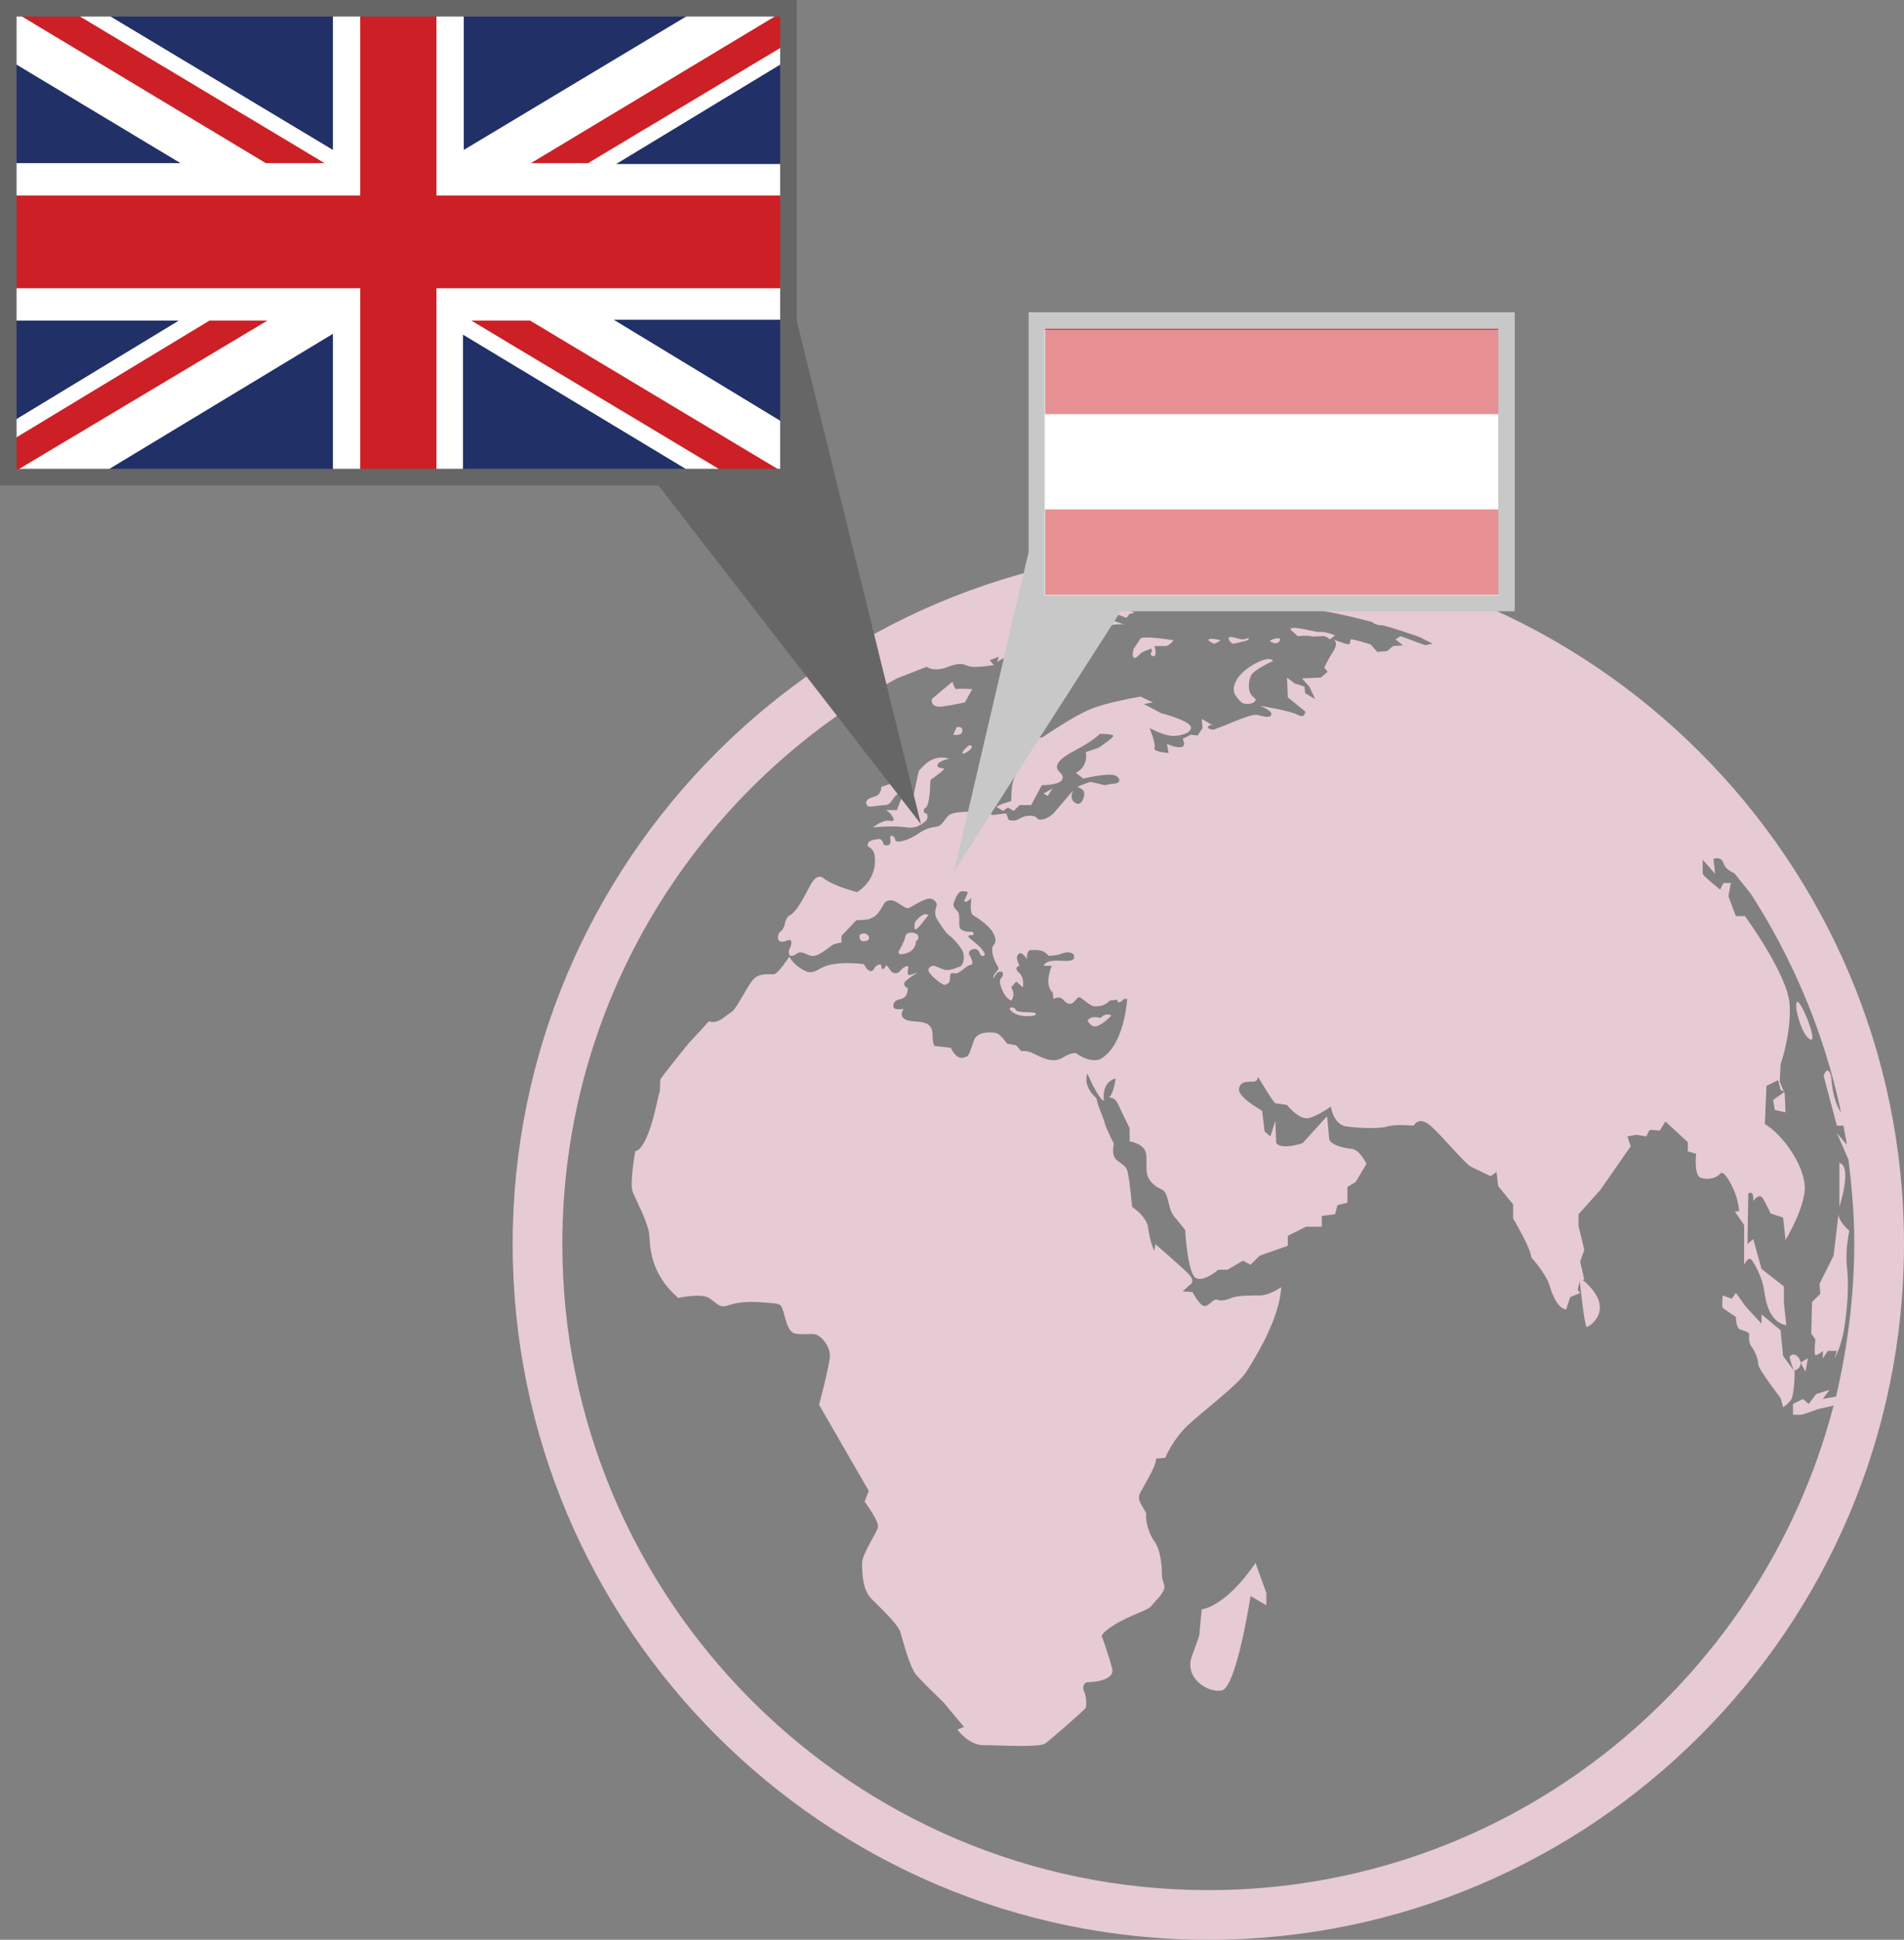 <?xml version="1.0" encoding="utf-8"?>
<!-- Generator: Adobe Illustrator 16.0.0, SVG Export Plug-In . SVG Version: 6.00 Build 0)  -->
<!DOCTYPE svg PUBLIC "-//W3C//DTD SVG 1.1//EN" "http://www.w3.org/Graphics/SVG/1.1/DTD/svg11.dtd">
<svg version="1.1" id="Layer_1" xmlns="http://www.w3.org/2000/svg" xmlns:xlink="http://www.w3.org/1999/xlink" x="0px" y="0px"
	 width="284.501px" height="289.823px" viewBox="126.439 250.222 284.501 289.823"
	 enable-background="new 126.439 250.222 284.501 289.823" xml:space="preserve">
<rect x="126.439" y="250.222" width="284.501" height="289.823" fill="#808080" stroke="none"/>
<g id="Ebene_2">
</g>
<g id="Ebene_3">
	<g>
		<polygon fill="#E6CAD4" points="283.725,368.033 282.364,368.775 282.983,369.146 		"/>
		<path fill="#E6CAD4" d="M260.46,371.25h-1.609l0.619,0.495c0,0,1.113,1.361,0,1.114c-1.113-0.248-2.599,0.989-2.599,0.989
			s1.361-0.123,1.732-0.123s1.608-0.124,3.341,0.123c1.732,0.248,2.6-0.866,2.847-0.989c0.247-0.124,0.371-1.114,0-1.114
			s-0.495-0.618,0-0.866c0.495-0.371,0.619-2.723,0.619-2.723s0-1.361,0.123-1.484c0.124,0,2.104-1.485,1.98-1.609
			c-0.124-0.123-0.99,0-0.99-0.495c0-0.618,1.732-0.989,1.732-0.989c-2.723-0.866-4.331,1.732-4.455,1.732s-0.99,4.455-0.99,4.455
			l-1.732-0.124L260.46,371.25z"/>
		<path fill="#E6CAD4" d="M258.728,370.508c0.989,0,1.113-1.485,2.104-1.732c0.866-0.248,1.361-1.732,1.361-1.732l-1.485-0.371
			l-1.113,0.618l-1.485,0.495c0,0,0.124,1.237-1.113,1.485c-1.361,0.371-1.238,0.99-0.99,1.237
			C256.005,371.003,257.738,370.508,258.728,370.508z"/>
		<path fill="#E6CAD4" d="M306.99,332.145c-57.296,0-103.949,46.653-103.949,103.95c0,57.296,46.653,103.95,103.949,103.95
			c57.297,0,103.95-46.654,103.95-103.95C410.94,378.799,364.286,332.145,306.99,332.145z M306.99,532.62
			c-53.212,0-96.524-43.313-96.524-96.524c0-36.383,20.171-68.063,49.995-84.521l4.455-1.732c0,0,0.989,0.866,3.217,0
			s2.476-0.124,3.466,0c0.989,0.123,3.341-0.248,3.341-0.248l-0.619-0.742l1.361-0.495l-0.247,0.742l3.094-1.732l0.495,0.619
			l0.866-1.361l0.618,1.113c0,0,5.445-1.855,6.683-2.722c1.361-0.866,6.064-1.733,7.302-1.485l-2.228-0.742l1.237-0.743l1.237,0.495
			l0.495-0.618l0.742-0.124c0,0-1.237-0.743-2.475-0.866c-0.124,0-0.124,0-0.247,0c4.454-0.619,9.157-0.99,13.735-0.99
			c8.415,0,16.706,1.113,24.503,3.218c0.371,0.371,0.99,0.495,1.608,0.495c1.856,0.494,3.589,1.113,5.445,1.732
			c1.113,0.618,1.979,0.989,1.979,0.989l-1.113,0.248l-3.713-1.361l-0.742,0.495l1.113,0.866l-1.484,0.124l-0.866,0.742
			l-1.485,0.124l-0.99-1.114c0,0-2.722-0.866-2.97-0.742c-0.247,0.124,0.248,0.99-0.866,0.618c-1.113-0.371-1.732-0.618-1.732-0.618
			s0.866,0.371,0,1.732s-1.361,2.475-1.361,2.475l0.495,0.619l-0.99,0.866l-2.846,0.124l1.113,1.237l0.866,1.856l-1.484-0.866
			l-0.124-0.99l-1.485-0.495l-1.113-0.866l0.123,2.97l2.6,2.104c0,0,0,1.113-1.114,0.494c-1.113-0.618-5.692-1.361-5.692-1.361
			s1.979,0.743,1.732,1.361c-0.247,0.619-1.361,0.124-2.228,0c-0.866-0.123-4.455,1.485-4.455,1.485l-1.979,0.742
			c0,0-1.114-0.123-0.743-0.495c0.248-0.371,0.743-0.123,0.743-0.123l-1.732-0.99l0.123,1.361l-0.742,1.113l-0.99-0.123
			l-1.237,0.618c0,0,0.619,1.114-0.247,1.237c-0.867,0.124-2.104-0.494-2.104-0.494l0.248,1.361c0,0-2.352-0.124-2.104-0.743
			c0.248-0.618-0.742-2.97-0.742-2.97s1.856,0.99,2.97,1.113c0.99,0.248,3.342-0.247,3.218-1.237s-4.455-2.104-4.455-2.104
			l-2.599-1.361l1.361-0.247l-1.856-0.866c0,0-5.073,0.866-7.425,1.855c-2.475,0.99-7.178,4.208-7.178,4.208l-5.692,1.484
			l-2.599,2.476l0.124,2.352h1.856l0.866-0.495l1.732-0.866c0,0-0.742,1.361-0.866,2.351c-0.124,0.99-0.124,2.228-0.124,2.228
			l-1.485,0.495l-0.742,0.371l0.99,0.619l0.742-0.495l0.866,0.495l0.866-0.866h1.732l1.609-2.971c0,0,2.475,0,2.97-0.742
			s-0.371-1.113-0.619-1.608c-0.247-0.495-0.247-1.361,2.6-2.847c2.846-1.484,3.712-2.475,3.712-2.475s1.732,0,1.98,0.247
			c0.247,0.248-2.228,1.856-2.228,1.856l-1.856,0.619c0,0,0.495,2.104-1.485,3.094l1.114,0.866c0,0,4.084-0.99,4.95-0.371
			c0.866,0.618,0.247,1.113-0.248,1.113s-1.485,0.248-1.485,0.248s-1.979-0.495-2.227-0.495c-0.248,0.123-1.733,0.618-1.856,0.742
			c0,0,0.989,0.371,0.989,0.866c0.124,0.495-0.371,2.228-1.36,1.485c-0.99-0.619-0.248-1.856-0.248-1.856l-2.97,3.465
			c0,0-1.237,1.237-2.352,0.866c0,0-0.124-0.618-1.484-0.495c-1.361,0.124-1.361,0.99-2.847,0.619l-0.371-0.99l-2.104,0.248
			l-0.866-0.866l0.494-0.867l0.619,0.495l0.371-0.247l0.124-1.608h0.99c0,0-0.248-0.99,0.495-1.485c0,0,0.247-0.619-0.619-0.124
			s-1.361,0.619-1.856,0.495s-1.237,1.856-1.237,1.856l-0.866,1.856c0,0-3.342-0.124-4.084,0.495
			c-0.742,0.618-0.99,1.608-1.856,1.732c-0.866,0.123-1.608,0.247-2.846,1.113s-3.218,1.485-3.342,0.866
			c-0.123-0.618-0.618-0.742-0.742-0.495c-0.124,0.248,0.495,1.609-0.99,1.237c0,0-0.123-0.989-0.866-0.866
			c-0.742,0.124-1.732,0.248-1.484,1.114c0,0,0.618,0.247,0.866,0.866c0.247,0.619,0.742,3.836-2.476,5.939
			c0,0-3.589-0.866-5.073-2.104c-0.495-0.371-1.114-0.247-1.732,0.743c-0.619,0.989-2.104,4.454-3.466,4.949
			c0,0-0.371,0.371-0.494,0.99c-0.124,0.619-0.372,1.114-0.743,1.361s-0.618,1.485,0.248,1.485c0.742,0,0.866-0.371,1.237-0.248
			c0.371,0.124,0.124,0.99-0.124,1.361c-0.124,0.371-0.124,1.114,0.371,0.99c0.619,0,0.743-0.619,1.485-0.495
			s1.113,0.619,1.856,0.495c0.742,0,2.351-1.361,2.723-1.608c0.371-0.248,1.361-0.372,1.361-0.372v-0.989l2.227-2.352
			c0,0,1.609,0,2.104-0.247c0.495-0.248,0.989-0.248,2.104-2.352c0,0,0.619-0.742,1.732-0.124c1.113,0.619,1.485,1.114,1.98,0.866
			c0.494-0.247,2.228-1.361,2.97-1.361c0.618,0,1.113,0.495,1.113,0.866s-0.495,1.237,0,2.104c0.495,0.866,1.485,2.351,1.98,2.599
			c0.371,0.247,1.732,1.732,1.979,2.475c0.248,0.742,0,1.98-0.495,2.104c-0.494,0.124-1.237,0.619-2.227,0.495
			c-0.867-0.247-1.361-0.618-1.733-0.618c-0.371,0-0.989,0.371-0.618,0.989c0.371,0.619,1.979,1.98,2.352,1.856
			c0.371-0.124,0.742-0.247,0.742-0.866s0-0.99,0.618-0.866c0.619,0.124,0.866-0.247,1.238-0.495
			c0.371-0.247,0.866-0.742,1.237-0.742s0.371-0.619-0.248-1.609c0,0-0.123-0.618,0.619-0.742c0.742-0.247,0.99,0.619,1.113,0.866
			c0.124,0.124,0.495,0.248,0.619,0c0.124-0.247-0.495-1.113-1.608-1.979c-1.114-0.866-1.114-0.99-0.124-0.99
			c0,0,0.247-0.495-0.247-0.495c-0.495,0-1.485,0-1.733-0.619c-0.247-0.494,0.124-1.979-0.371-2.475s-0.742-0.742-0.495-1.361
			c0.248-0.618,0.619-1.732,1.361-1.608c0.743,0.124,0.743,0,0.619,0.371s-0.495,1.113-0.495,1.113s0.371,0.372,1.114-0.494
			c0,0-0.372,2.227,0.247,2.599c0.619,0.371,2.352,1.484,2.97,2.599c0.619,1.113,0.371,1.484,0,1.979s0.124,1.98,0.371,2.476
			c0.248,0.495,0.619,0.866,0.372,1.113c-0.248,0.371-0.866,0.866-0.619,1.237c0,0,0.371-0.989,0.99-0.989
			c0.618,0,0.371,0.742,0,1.113s0.495,2.847,1.608,3.218c0,0,0.742-0.742,0-1.98l0.742-0.866l0.99,0.866
			c0,0,0.371-1.484-0.742-2.351c0,0-0.619-0.619,0.247-0.866c0,0-0.495-0.99-0.371-1.361s0.495-1.114,1.485,0.371
			c0,0-0.124-1.361,0.618-1.361c0.866,0,1.856-0.124,2.6,0.866c0,0,1.237,0,2.104-0.371s1.732,0,1.732,0.371
			s0.124,0.866-1.856,0.742c-1.979-0.123-2.475,0.248-2.723,0.743h1.237c0,0-0.866,1.979-0.371,3.217c0,0,0.124,0.495,0.495,0.743
			l0.124,0.989c0,0,0.618-0.371,1.113-0.123c0.495,0.247,0.743,0.866,1.361,0.866c0.619,0,0.99-0.99,1.361-0.99
			s1.609,1.361,2.352,1.361s1.608-0.124,2.228-0.866l1.113-0.124c0,0,0,0.495,0.371,0.371c0.372-0.123,0.619-0.495,0.619-0.495
			h0.495c0,0-0.371,7.054-4.084,9.034c0,0-1.361,0.619-3.465-0.866c0,0-0.495-0.371-2.104,0.618
			c-1.609,0.99-3.465-0.247-4.331-0.618c-0.866-0.495-1.856-0.371-1.856-0.371l-0.743-0.866l-1.361-0.248
			c0,0-0.989-1.484-1.732-1.608c-0.742-0.124-2.722-0.248-3.217,1.113s-0.743,2.476-1.238,2.476
			c-0.371,0.123-1.237,0.618-2.227-1.361l-2.228-0.248c0,0-0.495,0.248-0.495-1.732c0-1.979-1.732-1.855-2.971-1.979
			c-1.237-0.124-2.104-0.619-1.361-1.856c0,0-1.36,0.247-1.484-0.247c-0.124-0.495,0-0.99,1.113-1.238
			c1.114-0.247,0.99-1.608,0.99-1.608s-0.866-0.371-0.371-0.99c0.495-0.495,1.856-1.361,1.856-1.361s-1.237,0.495-1.361,0.371
			c-0.248,0,0-1.237,0-1.237s-0.371-0.371-1.237,0.619c-0.743,0.866-1.485,0-1.609-0.248c-0.123-0.247-0.495-0.618-0.495-0.618
			s-0.247,0.618-0.495,0.618c-0.247,0-0.247-0.618-0.247-0.618s-0.495-0.371-1.113,0.618c-0.619,0.99-1.485-0.742-1.485-0.742
			s-4.331-0.619-6.435,0.619c0,0-1.238,0.866-2.104,0.495c-0.866-0.372-1.979-1.114-2.599-2.228c0,0-1.608,2.475-2.228,2.599
			c-0.618,0.123-1.979-0.248-2.97,0.618s-2.599,4.579-3.465,5.074s-1.98,1.856-3.342,1.361c0,0-2.475,2.723-2.846,3.094
			s-4.084,5.073-4.331,5.444c-0.248,0.372,0,1.609-0.248,2.228c-0.247,0.619-1.485,8.168-3.589,8.663c0,0-0.866,4.826-0.371,6.063
			c0.495,1.238,2.352,4.703,2.475,6.436c0.124,1.732,0.124,5.816,4.332,9.404c0,0,3.341-0.742,4.578,0
			c1.114,0.743,1.485,1.361,2.352,1.238c0.866-0.124,1.608-0.743,4.95-0.619c3.341,0.248,3.341,0.124,3.712,1.114
			c0.372,0.866,0.619,3.341,1.856,3.588c1.114,0.248,2.847-0.123,3.342,0.248c0.618,0.247,1.979,1.732,1.855,3.218
			c-0.123,1.608-1.608,7.177-1.608,7.177l7.425,12.87l-0.618,1.609c0,0,2.228,2.97,1.979,3.836c-0.124,0.742-2.352,3.96-2.352,5.321
			s0,4.084,1.485,5.444c1.361,1.361,3.836,3.713,4.208,4.827c0.371,1.113,1.361,5.321,2.475,6.559s3.96,3.96,3.96,3.96l3.094,3.712
			l-0.99,0.372c0,0,1.609,2.351,3.96,2.351c2.352,0,8.292,0.371,9.158-0.247c0.866-0.619,5.939-5.074,6.063-5.321
			c0.124-0.248,0.124-1.732-0.248-2.476c-0.371-0.742,0.124-1.361,0.495-1.361s4.084-0.123,3.713-1.979
			c-0.495-1.98-1.485-4.702-1.485-4.702s-0.618-0.372,1.732-1.856c2.352-1.485,5.197-2.228,5.569-2.847
			c0.494-0.618,1.855-1.856,1.979-2.723c0-0.866-0.371-0.989-0.371-1.979s-0.124-3.589-1.114-4.95
			c-0.989-1.361-1.36-3.341-1.237-3.96c0.124-0.619-1.484-1.979-0.989-3.094c0.495-1.113,2.475-4.084,2.475-5.321l1.361-0.124
			c0,0,1.113-2.722,3.341-4.826c2.228-2.104,7.549-6.063,8.786-8.044c1.238-1.979,4.95-7.796,5.198-12.622
			c0,0-1.733,1.237-3.218,1.237c-1.485,0-3.342,0-4.208,0.371s-1.608,0.495-2.228,0.248c-0.618-0.124-1.361,1.361-2.104,0.866
			s-1.484-1.98-1.484-1.98l-1.485-0.123l1.113-0.99c0,0,0.743-0.371,0-1.361c-0.866-0.99-5.197-4.702-5.197-4.702l-0.124,0.989
			c0,0-0.618-0.866-0.989-3.712c0,0-0.248-1.361-2.352-2.847c0,0-0.371-3.96-0.618-4.95c-0.124-0.989-0.619-1.237-1.609-1.979
			s-0.495-2.476-0.495-2.476s-1.237-2.475-1.361-3.094c-0.123-0.618-1.113-2.723-1.237-3.712c0,0-2.104-1.732-1.361-3.713
			c0,0,1.609,3.836,2.476,4.084c0,0-0.495-2.723,1.732-3.342c0,0-0.248,2.228-0.99,2.847c0,0,0.866-0.124,1.361,0.99
			c0.495,1.113,1.732,3.588,1.732,3.588v1.98c0,0,1.856,0.248,2.352,1.485c0.494,1.237-0.371,3.218,0.866,4.579
			s1.732,0.742,2.227,1.855c0.495,1.114,0.372,2.228,1.238,3.342c0.866,0.99,1.608,1.979,1.608,1.979s0.371,6.56,1.608,7.178
			c1.238,0.619,3.342-1.237,3.342-1.237h1.361l2.351-1.361l1.114,0.619l1.361-1.361l4.207-1.485v-1.485l2.723-1.361h2.352v-1.608
			l1.979-0.247l0.372-1.361l1.484-0.371v-2.352l1.237-0.742l1.609-2.723c0,0-0.99-2.104-2.228-2.228
			c-1.238-0.124-3.218-0.619-3.342-1.485c-0.123-0.866-0.247-3.589-0.371-3.342c-0.124,0.124-3.589,3.961-3.589,3.961
			s-3.094,1.113-3.96,0l-0.123-3.342l-0.743,2.352l-0.866-0.743l-0.371-3.094c0,0-3.589-1.979-3.465-3.217
			c0.123-1.238,1.361-1.114,2.104-1.114s0.742-0.742,0.742-0.742s2.352,3.96,2.6,3.96c0.123,0,1.732,0.247,1.732,0.247
			s1.732,2.228,3.217,1.98c1.485-0.371,3.342-1.732,3.342-1.732s0.371,2.723,2.351,2.97c1.98,0.247,4.826,0.371,6.064,0
			c1.237-0.371,3.96-0.124,3.96-0.124s0.618-1.237,1.979-0.371c1.361,0.742,5.569,6.064,6.683,6.56
			c0.99,0.494,2.847,1.36,2.847,1.36l0.866-0.618l0.247,2.104l2.228,2.723v2.104c0,0,2.599,4.331,2.723,5.816
			c0,0,1.979,2.228,2.599,3.836c0.495,1.609,1.237,3.713,2.599,3.96l0.619-1.855l1.484-0.619l-0.371-0.495l0.371-1.484h0.619
			l-0.619-2.723l0.619-1.732l-0.866-3.589v-1.732l3.218-3.589l4.578-6.559l-0.494-1.485l1.36-0.248l1.485,0.248
			c0,0,0.371-0.99,0.619-0.99c0.247,0,1.361,0.124,1.361,0.124l0.866-1.361l3.341,3.094v1.361l1.237,0.371
			c0,0-0.371,3.342,0.743,3.589c1.113,0.371,2.351,0,2.846-0.619c0.619-0.742,1.98,2.104,2.352,3.218
			c0.371,1.114,0.495,2.352,0.495,2.352l-0.619,0.124l1.361,1.979v5.94c0,0,0.619-1.361,1.114-0.743
			c0.494,0.619,1.608,2.723,1.855,4.455c0.248,1.732,0.743,4.826,3.342,5.321l-0.371-3.341v-2.476l-3.342-2.599l-1.237-4.455
			l-0.866,0.743l0.124-7.549c0,0,0.618-0.495,0.742,0.494v0.619c0,0,0.866-1.237,1.361-0.495c0.495,0.743,1.237,2.352,1.237,2.352
			l1.856,0.618l0.371,3.342c0,0,3.218-5.321,2.847-8.291c-0.248-2.971-3.094-7.302-5.94-9.034l0.247-5.692l1.733-0.866l0.371,1.484
			l0.618,0.248l-1.732,1.237l0.248,1.485l1.608,0.371l-0.124-2.846l-0.742-1.733l0.124-2.599c0,0,1.608-4.578,1.361-8.91
			c-0.248-4.454-6.683-13.241-6.683-13.241h-1.361l-1.114-2.97l0.372-1.979h-1.114l-0.495,0.989c0,0-2.599-2.104-2.599-2.351
			c0-0.248,0-2.104,0-2.104l1.856,2.104l-0.248-2.228c0,0,1.114-0.495,1.485,0.618c0.371,1.114,1.608,1.485,1.608,1.485l2.476,3.094
			c6.312,9.776,11.014,20.914,13.488,32.67c-0.371-0.495-1.237-1.979-1.484-5.445c0,0-0.495-1.855-1.114,0l1.98,7.426h0.99
			c0.123,0.989,0.371,1.855,0.494,2.846l-1.484-1.732l1.732,3.96c0.495,4.084,0.866,8.168,0.866,12.375
			c0,7.92-0.99,15.593-2.723,23.018l0,0l-1.98,0.371l0.99-1.361l-1.979,0.619l-1.114,1.485l-0.866-0.743l-1.484,0.743v1.608
			c0,0,0.989,0,1.237,0c0.247,0,2.599-0.866,2.599-0.866l2.228-0.495C389.531,501.93,351.787,532.62,306.99,532.62z"/>
		<path fill="#E6CAD4" d="M306,490.669l-0.372,3.96c0,0,0,0-1.113,3.094c-1.114,3.094,2.228,5.445,4.455,5.074
			s4.331-14.107,4.331-14.107l2.352,1.361v-1.856l-1.609-4.455C309.465,490.422,306,490.669,306,490.669z"/>
		<path fill="#E6CAD4" d="M362.43,441.046c0,0,0.742,7.425,1.113,7.425S368.369,445.624,362.43,441.046z"/>
		<path fill="#E6CAD4" d="M396.956,405.529c1.361,0.618-2.352-8.292-2.104-4.826C394.729,400.826,395.595,404.91,396.956,405.529z"
			/>
		<path fill="#E6CAD4" d="M401.287,423.968v6.559C401.287,430.526,403.267,424.463,401.287,423.968z"/>
		<path fill="#E6CAD4" d="M392.872,452.802l-0.371-3.836l-2.847-2.352v1.361c0,0-2.475-2.599-2.599-2.847
			c-0.124-0.247-1.237-1.732-1.237-1.732l-0.619,0.866l-1.361-0.495c0,0-0.123,1.609,0,1.856c0.124,0.124,1.98,1.361,1.98,1.361
			s0,1.609,0.619,1.856c0.618,0.247,1.36,0.371,1.36,0.742s-0.123,1.238,0.372,1.856c0.494,0.619,0.989,1.856,0.989,2.599
			c0,0.743,3.094,4.703,3.342,5.074c0.124,0.371,0.371,1.361,0.371,1.361s0.495-0.248,1.113-0.99
			c0.619-0.742,0.619-4.331,0.619-4.331L392.872,452.802z"/>
		<path fill="#E6CAD4" d="M395.471,453.792c-0.124-0.99-1.113-1.609-1.608-0.866c-0.124,0.123,0.618,2.104,0.618,2.104
			S395.595,454.781,395.471,453.792z"/>
		<polygon fill="#E6CAD4" points="396.585,453.173 395.471,453.792 396.213,455.153 		"/>
		<path fill="#E6CAD4" d="M397.079,449.461l0.619,0.866c0,0-0.247,2.228,0,2.351c0.247,0.124,1.114-0.618,1.114-0.618v1.113
			l0.742-1.113h1.361l-0.371,1.113c0,0,1.113-1.608,1.608-5.445c0.495-3.836,0.495-6.063,0.247-8.414
			c-0.247-2.352,0.372-5.198,0.372-5.198s-1.609-1.361-1.609-2.475l-0.742,6.188l-2.104,4.207l0.123,1.485l-1.237,1.237
			L397.079,449.461z"/>
		<path fill="#E6CAD4" d="M281.002,401.94c0,0,0.99-0.495-1.113-0.495c-1.98,0-1.732-0.495-1.732-0.495s-0.619-0.495-0.866,0
			C277.29,401.074,278.28,402.435,281.002,401.94z"/>
		<path fill="#E6CAD4" d="M290.283,403.549c0.99-0.247,2.228-1.608,2.228-1.608s-0.866-0.495-1.608,0.371
			c0,0-1.608-0.495-1.98,0.495C289.046,402.682,289.417,403.797,290.283,403.549z"/>
		<path fill="#E6CAD4" d="M255.881,390.802c0.866-0.247,0.248-1.237-0.495-1.113c-0.742,0.123-0.495,0.618-0.495,0.618
			S254.891,391.05,255.881,390.802z"/>
		<path fill="#E6CAD4" d="M261.822,392.659c1.608-0.495,1.484-1.856,1.484-1.856s0.371,0,0.371-0.619
			c0-0.494-0.866-0.618-0.866-0.618s-0.989-0.124-1.113,0.618c-0.124,0.743-0.866,1.98-0.866,1.98S260.212,393.154,261.822,392.659z
			"/>
		<path fill="#E6CAD4" d="M263.183,389.07c0.247,0,0.494-0.248,0.989-0.866c0.495-0.619,0.99-1.237,0.99-1.237
			s-0.618-0.743-1.979,0.989C263.183,387.956,262.935,389.07,263.183,389.07z"/>
		<path fill="#E6CAD4" d="M311.445,351.45c-1.237,1.856-0.495,2.723,0.371,3.589s2.971,0,1.98-0.619
			c-0.99-0.618-0.866-2.475-0.371-3.341s3.217-2.104,3.217-2.104C316.148,347.985,312.682,349.718,311.445,351.45z"/>
		<path fill="#E6CAD4" d="M267.266,355.781c1.732-0.247,3.342-0.618,3.342-0.618l1.113-1.98c0,0-2.104-0.124-2.351,0
			c-0.248,0.124-0.619-1.113-0.619-1.113l-3.094,2.599C265.657,354.668,265.41,356.029,267.266,355.781z"/>
		<path fill="#E6CAD4" d="M269.37,358.875l-0.495,1.114c0,0,1.237,0.247,1.361-0.495C270.36,358.628,269.37,358.875,269.37,358.875z
			"/>
		<path fill="#E6CAD4" d="M271.226,361.597c0,0-0.866,0.619-0.989,1.114c-0.124,0.371,1.113-0.248,1.361-0.743
			C271.845,361.473,271.226,361.597,271.226,361.597z"/>
		<path fill="#E6CAD4" d="M297.214,347.614c0.371-0.124,1.237-0.495,1.237-0.495s0.247,0.371,0,0.618
			c-0.248,0.248,0.123,0.619,0.494,0.495c0.372-0.247,0-1.484,0-1.484s0.99,0,1.609,0c0.618,0,1.237-0.866,1.237-0.866
			s-4.455-0.743-4.95-0.248c-0.123,0.248-0.989,1.485-0.989,1.485s-0.371,1.113,0,1.361
			C296.224,348.727,296.842,347.737,297.214,347.614z"/>
		<path fill="#E6CAD4" d="M319.241,344.272l1.113,0.99c0,0,1.608-0.124,1.856,0c0.247,0.124,1.608,0,1.979,0
			c0.372,0,0.99,0.495,0.99,0.495l0.742-0.619c0,0-1.608-0.618-2.228-0.495C323.077,344.767,319.365,343.53,319.241,344.272z"/>
		<path fill="#E6CAD4" d="M317.632,346.005c0.495-0.742-1.113-0.371-1.484,0C316.271,346.005,317.137,346.748,317.632,346.005z"/>
		<path fill="#E6CAD4" d="M310.826,346.377c0.494-0.124,1.732-0.372,1.979-0.495c0.248-0.124,0.248-0.371,0.248-0.371
			s-0.619,0.247-0.99,0.247s-1.98-0.619-1.98-0.247C309.836,345.51,310.331,346.5,310.826,346.377z"/>
		<path fill="#E6CAD4" d="M308.846,345.882c0,0-1.856-0.495-1.856,0c0,0,0.619,0.495,0.866,0.495
			C308.104,346.377,308.846,345.882,308.846,345.882z"/>
	</g>
	<g>
		<polygon fill="#666666" points="245.487,298.114 264.049,373.354 223.953,321.627 227.295,298.361 		"/>
		<g>
			<rect x="127.698" y="251.331" fill="#213067" width="116.573" height="69.919"/>
			<polygon fill="#FFFFFF" points="231.007,251.46 195.739,272.621 195.739,251.46 176.186,251.46 176.186,272.621 140.917,251.46 
				127.676,251.46 127.676,259.133 153.416,274.601 127.676,274.601 127.676,298.114 153.169,298.114 127.676,313.583 
				127.676,321.255 141.165,321.255 176.186,300.094 176.186,321.255 195.615,321.255 195.615,300.218 230.513,321.255 
				244.248,321.255 244.248,313.83 218.138,297.99 244.248,297.99 244.248,274.725 218.509,274.725 244.248,259.133 244.248,251.46 
							"/>
			<polygon fill="#CC2026" points="244.248,279.427 191.655,279.427 191.655,251.46 180.27,251.46 180.27,279.427 127.676,279.427 
				127.676,293.288 180.27,293.288 180.27,321.255 191.655,321.255 191.655,293.288 244.248,293.288 			"/>
			<polygon fill="#CC2026" points="174.948,274.601 166.162,274.601 127.676,251.46 136.339,251.46 			"/>
			<polygon fill="#CC2026" points="166.41,298.114 157.747,298.114 127.676,316.305 127.676,321.255 			"/>
			<polygon fill="#CC2026" points="205.639,298.114 196.853,298.114 235.462,321.255 244.248,321.255 			"/>
			<polygon fill="#CC2026" points="214.301,274.601 205.763,274.601 244.248,251.46 244.248,256.658 			"/>
		</g>
		<g>
			<path fill="#666666" d="M245.487,322.74H126.439v-72.518h119.048V322.74z M128.913,320.265h114.098v-67.568H128.913V320.265z"/>
		</g>
	</g>
	<g>
		<polygon fill="#C8C8C8" points="281.621,326.329 268.998,380.408 294.615,340.436 292.635,326.453 		"/>
		<rect x="281.373" y="298.237" fill="#FFFFFF" width="70.166" height="42.075"/>
		<rect x="281.373" y="326.329" fill="#CC2026" width="70.166" height="13.983"/>
		<rect x="281.373" y="298.114" fill="#CC2026" width="70.166" height="13.983"/>
		<g>
			<path fill="#C8C8C8" d="M352.778,341.55h-72.642v-44.673h72.642V341.55z M282.612,339.075h67.69v-39.724h-67.69V339.075z"/>
		</g>
		<rect x="282.488" y="299.475" opacity="0.5" fill="#FFFFFF" enable-background="new    " width="67.814" height="39.724"/>
	</g>
</g>
</svg>
